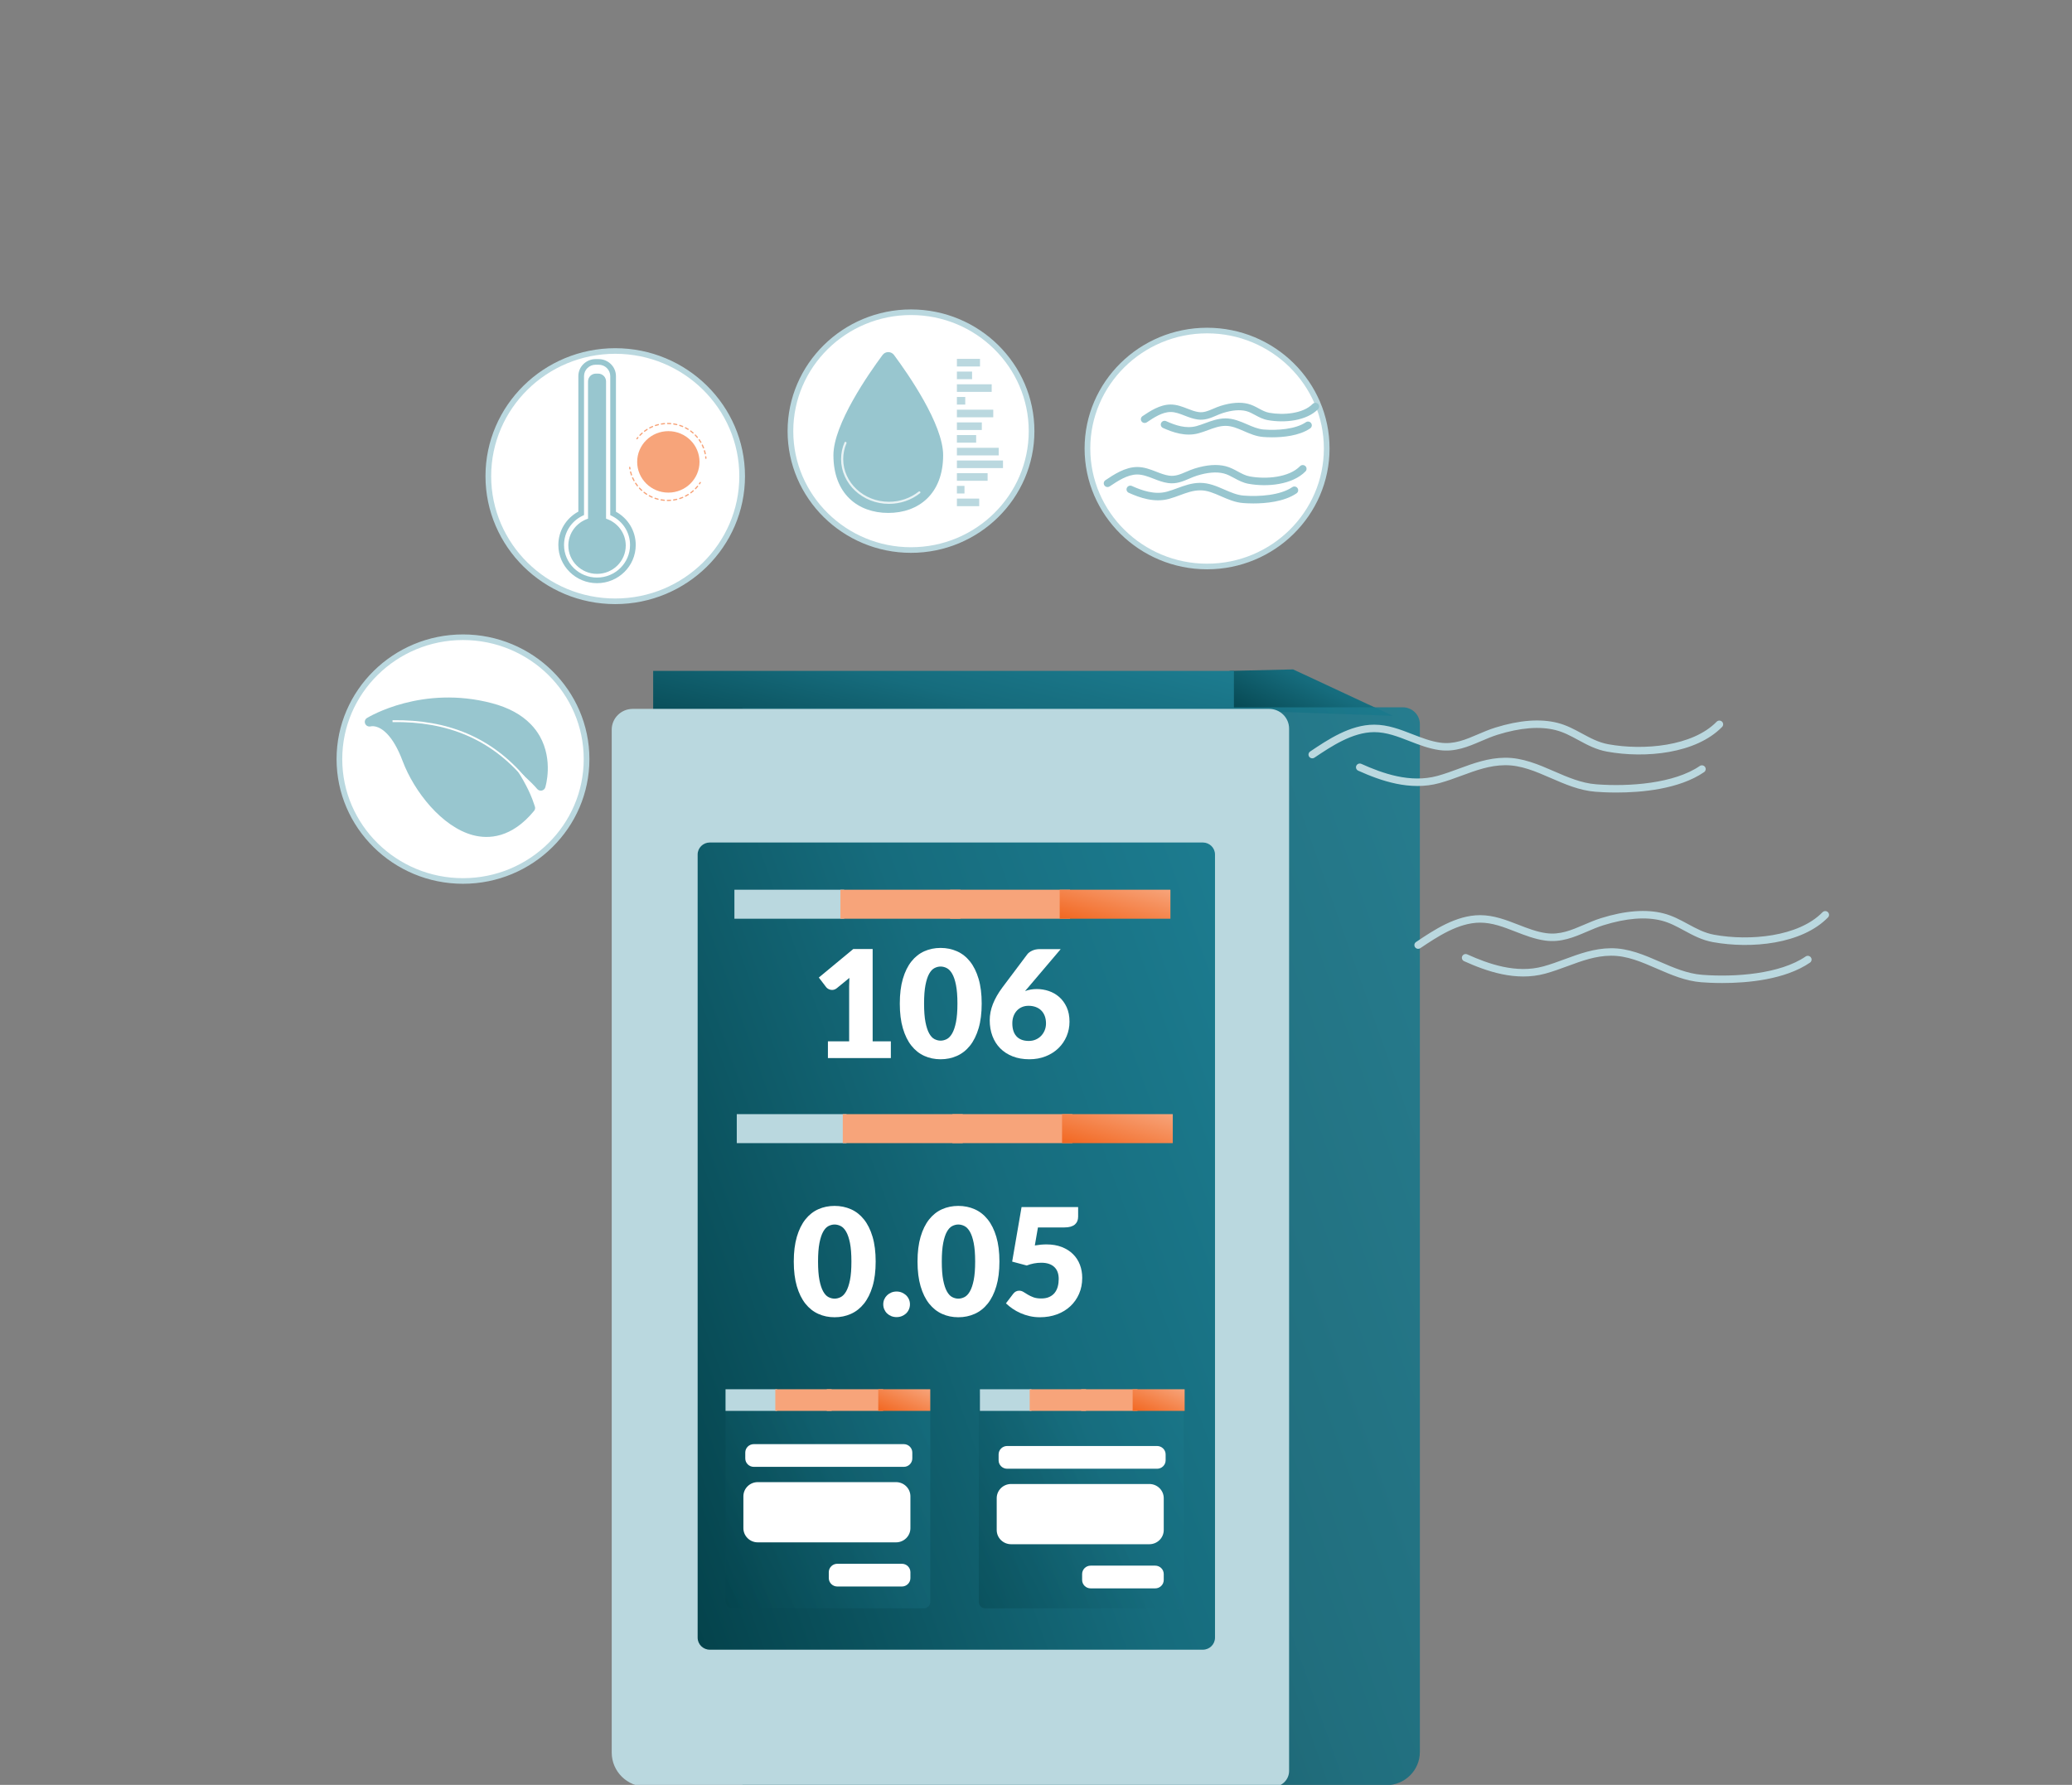 <svg width="195" height="168" viewBox="0 0 195 168" fill="none" xmlns="http://www.w3.org/2000/svg">
<rect x="0" y="0" width="195" height="168" fill="#808080" stroke="none"/>
<g clip-path="url(#clip0_2605_12590)">
<path d="M131.068 67.372L115.712 66.841V63.149L121.697 63.007L131.068 67.372Z" fill="url(#paint0_linear_2605_12590)"/>
<path d="M116.126 63.148H61.471V70.141H116.126V63.148Z" fill="url(#paint1_linear_2605_12590)"/>
<path opacity="0.9" d="M130.456 168.032H69.876V66.575H132.018C132.906 66.575 133.626 67.285 133.626 68.162V164.905C133.626 166.632 132.207 168.032 130.456 168.032Z" fill="url(#paint2_linear_2605_12590)"/>
<path d="M119.81 168.178H60.833C59.031 168.178 57.57 166.737 57.57 164.959V68.678C57.57 67.598 58.458 66.722 59.553 66.722H119.436C120.477 66.722 121.32 67.553 121.32 68.58V166.688C121.32 167.511 120.644 168.178 119.81 168.178Z" fill="#BAD8DF"/>
<path d="M113.201 155.277H66.803C66.17 155.277 65.657 154.771 65.657 154.148V80.429C65.657 79.805 66.17 79.3 66.803 79.3H113.201C113.833 79.3 114.346 79.805 114.346 80.429V154.148C114.346 154.771 113.833 155.277 113.201 155.277Z" fill="url(#paint3_linear_2605_12590)"/>
<path d="M79.665 104.868H69.339V107.597H79.665V104.868Z" fill="#BAD8DF"/>
<path d="M90.605 104.868H79.315V107.597H90.605V104.868Z" fill="#F7A47A"/>
<path d="M100.924 104.868H89.634V107.597H100.924V104.868Z" fill="#F7A47A"/>
<path d="M110.373 104.868H99.953V107.597H110.373V104.868Z" fill="url(#paint4_linear_2605_12590)"/>
<path d="M79.443 83.745H69.117V86.474H79.443V83.745Z" fill="#BAD8DF"/>
<path d="M90.383 83.745H79.093V86.474H90.383V83.745Z" fill="#F7A47A"/>
<path d="M100.702 83.745H89.412V86.474H100.702V83.745Z" fill="#F7A47A"/>
<path d="M110.151 83.745H99.731V86.474H110.151V83.745Z" fill="url(#paint5_linear_2605_12590)"/>
<path d="M77.917 98.014H79.915V92.84C79.915 92.587 79.922 92.322 79.937 92.045L78.759 93.009C78.683 93.07 78.607 93.114 78.531 93.139C78.455 93.165 78.381 93.178 78.309 93.178C78.186 93.178 78.075 93.151 77.978 93.097C77.88 93.043 77.808 92.986 77.76 92.925L77.061 92.01L80.3 89.328H82.127V98.014H83.84V99.59H77.917V98.014Z" fill="white"/>
<path d="M92.389 94.459C92.389 95.356 92.292 96.132 92.097 96.789C91.901 97.446 91.632 97.99 91.287 98.422C90.942 98.854 90.533 99.175 90.059 99.386C89.586 99.597 89.073 99.703 88.522 99.703C87.969 99.703 87.459 99.597 86.991 99.386C86.522 99.175 86.117 98.854 85.774 98.422C85.431 97.99 85.164 97.446 84.971 96.789C84.778 96.132 84.682 95.356 84.682 94.459C84.682 93.563 84.778 92.787 84.971 92.13C85.164 91.473 85.431 90.928 85.774 90.497C86.117 90.065 86.522 89.745 86.991 89.536C87.459 89.327 87.969 89.223 88.522 89.223C89.073 89.223 89.586 89.327 90.059 89.536C90.533 89.745 90.942 90.065 91.287 90.497C91.632 90.928 91.901 91.473 92.097 92.13C92.292 92.787 92.389 93.563 92.389 94.459ZM90.106 94.459C90.106 93.751 90.06 93.17 89.97 92.717C89.88 92.264 89.76 91.909 89.61 91.651C89.46 91.393 89.29 91.216 89.099 91.12C88.909 91.023 88.716 90.975 88.522 90.975C88.326 90.975 88.135 91.023 87.947 91.12C87.759 91.216 87.593 91.393 87.447 91.651C87.302 91.909 87.186 92.264 87.098 92.717C87.01 93.17 86.966 93.751 86.966 94.459C86.966 95.173 87.01 95.754 87.098 96.205C87.186 96.655 87.302 97.011 87.447 97.271C87.593 97.532 87.759 97.71 87.947 97.806C88.135 97.902 88.326 97.951 88.522 97.951C88.716 97.951 88.909 97.902 89.099 97.806C89.29 97.71 89.46 97.532 89.61 97.271C89.76 97.011 89.88 96.655 89.97 96.205C90.06 95.754 90.106 95.173 90.106 94.459Z" fill="white"/>
<path d="M97.584 93.094C97.96 93.094 98.331 93.154 98.698 93.276C99.064 93.399 99.392 93.586 99.683 93.84C99.972 94.093 100.207 94.413 100.385 94.8C100.564 95.188 100.653 95.644 100.653 96.169C100.653 96.648 100.562 97.102 100.382 97.531C100.201 97.961 99.945 98.336 99.615 98.657C99.284 98.979 98.886 99.234 98.419 99.421C97.953 99.609 97.437 99.703 96.871 99.703C96.29 99.703 95.769 99.612 95.308 99.432C94.846 99.251 94.455 98.999 94.134 98.675C93.813 98.351 93.568 97.964 93.399 97.514C93.23 97.063 93.145 96.568 93.145 96.029C93.145 95.517 93.246 95.008 93.445 94.501C93.645 93.995 93.94 93.478 94.33 92.953L96.671 89.835C96.775 89.694 96.933 89.576 97.142 89.479C97.351 89.383 97.589 89.335 97.856 89.335H99.825L96.742 92.967C96.695 93.019 96.648 93.071 96.603 93.125C96.558 93.179 96.514 93.232 96.471 93.284C96.637 93.223 96.812 93.176 96.996 93.143C97.179 93.11 97.375 93.094 97.584 93.094ZM95.272 96.324C95.272 96.578 95.303 96.805 95.365 97.007C95.427 97.209 95.522 97.382 95.65 97.528C95.779 97.673 95.94 97.785 96.136 97.862C96.331 97.94 96.561 97.978 96.828 97.978C97.056 97.978 97.269 97.936 97.467 97.852C97.664 97.767 97.834 97.651 97.977 97.503C98.12 97.355 98.233 97.182 98.316 96.982C98.399 96.783 98.441 96.566 98.441 96.331C98.441 96.069 98.401 95.834 98.323 95.627C98.244 95.421 98.134 95.247 97.991 95.107C97.848 94.966 97.676 94.858 97.474 94.783C97.272 94.708 97.047 94.67 96.799 94.67C96.576 94.67 96.371 94.709 96.186 94.786C96 94.864 95.84 94.975 95.704 95.121C95.568 95.266 95.462 95.44 95.386 95.641C95.31 95.843 95.272 96.071 95.272 96.324Z" fill="white"/>
<path d="M82.411 118.741C82.411 119.638 82.314 120.414 82.119 121.071C81.924 121.728 81.654 122.273 81.309 122.704C80.964 123.136 80.555 123.457 80.082 123.668C79.608 123.88 79.096 123.985 78.544 123.985C77.992 123.985 77.481 123.88 77.013 123.668C76.544 123.457 76.139 123.136 75.796 122.704C75.454 122.273 75.186 121.728 74.993 121.071C74.801 120.414 74.704 119.638 74.704 118.741C74.704 117.845 74.801 117.069 74.993 116.412C75.186 115.755 75.454 115.211 75.796 114.779C76.139 114.347 76.544 114.027 77.013 113.818C77.481 113.609 77.992 113.505 78.544 113.505C79.096 113.505 79.608 113.609 80.082 113.818C80.555 114.027 80.964 114.347 81.309 114.779C81.654 115.211 81.924 115.755 82.119 116.412C82.314 117.069 82.411 117.845 82.411 118.741ZM80.128 118.741C80.128 118.033 80.083 117.452 79.993 116.999C79.902 116.547 79.782 116.191 79.632 115.933C79.482 115.675 79.312 115.498 79.122 115.402C78.931 115.306 78.739 115.257 78.544 115.257C78.349 115.257 78.157 115.306 77.969 115.402C77.781 115.498 77.615 115.675 77.47 115.933C77.325 116.191 77.208 116.547 77.12 116.999C77.032 117.452 76.988 118.033 76.988 118.741C76.988 119.455 77.032 120.037 77.12 120.487C77.208 120.938 77.325 121.293 77.47 121.553C77.615 121.814 77.781 121.992 77.969 122.088C78.157 122.185 78.349 122.233 78.544 122.233C78.739 122.233 78.931 122.185 79.122 122.088C79.312 121.992 79.482 121.814 79.632 121.553C79.782 121.293 79.902 120.938 79.993 120.487C80.083 120.037 80.128 119.455 80.128 118.741Z" fill="white"/>
<path d="M83.125 122.768C83.125 122.599 83.157 122.442 83.221 122.297C83.285 122.151 83.374 122.024 83.485 121.916C83.597 121.809 83.729 121.723 83.882 121.659C84.034 121.596 84.2 121.564 84.381 121.564C84.557 121.564 84.721 121.596 84.873 121.659C85.025 121.723 85.159 121.809 85.273 121.916C85.387 122.024 85.476 122.151 85.54 122.297C85.605 122.442 85.637 122.599 85.637 122.768C85.637 122.937 85.605 123.095 85.54 123.243C85.476 123.391 85.387 123.519 85.273 123.627C85.159 123.735 85.025 123.819 84.873 123.88C84.721 123.941 84.557 123.972 84.381 123.972C84.2 123.972 84.034 123.941 83.882 123.88C83.729 123.819 83.597 123.735 83.485 123.627C83.373 123.519 83.285 123.391 83.221 123.243C83.157 123.095 83.125 122.937 83.125 122.768Z" fill="white"/>
<path d="M94.058 118.741C94.058 119.638 93.96 120.414 93.765 121.071C93.57 121.728 93.3 122.273 92.955 122.704C92.61 123.136 92.201 123.457 91.728 123.668C91.254 123.88 90.741 123.985 90.19 123.985C89.638 123.985 89.127 123.88 88.659 123.668C88.19 123.457 87.785 123.136 87.442 122.704C87.1 122.273 86.832 121.728 86.639 121.071C86.447 120.414 86.35 119.638 86.35 118.741C86.35 117.845 86.447 117.069 86.639 116.412C86.832 115.755 87.1 115.211 87.442 114.779C87.785 114.347 88.19 114.027 88.659 113.818C89.127 113.609 89.638 113.505 90.19 113.505C90.741 113.505 91.254 113.609 91.728 113.818C92.201 114.027 92.61 114.347 92.955 114.779C93.3 115.211 93.57 115.755 93.765 116.412C93.96 117.069 94.058 117.845 94.058 118.741ZM91.774 118.741C91.774 118.033 91.728 117.452 91.638 116.999C91.548 116.547 91.428 116.191 91.278 115.933C91.128 115.675 90.958 115.498 90.768 115.402C90.577 115.306 90.385 115.257 90.19 115.257C89.995 115.257 89.803 115.306 89.615 115.402C89.427 115.498 89.261 115.675 89.116 115.933C88.971 116.191 88.854 116.547 88.766 116.999C88.678 117.452 88.634 118.033 88.634 118.741C88.634 119.455 88.678 120.037 88.766 120.487C88.854 120.938 88.971 121.293 89.116 121.553C89.261 121.814 89.427 121.992 89.615 122.088C89.803 122.185 89.995 122.233 90.19 122.233C90.385 122.233 90.577 122.185 90.768 122.088C90.958 121.992 91.128 121.814 91.278 121.553C91.428 121.293 91.548 120.938 91.638 120.487C91.728 120.037 91.774 119.455 91.774 118.741Z" fill="white"/>
<path d="M101.465 114.518C101.465 114.668 101.441 114.804 101.394 114.926C101.346 115.048 101.271 115.155 101.169 115.246C101.067 115.338 100.932 115.408 100.766 115.458C100.599 115.507 100.399 115.532 100.166 115.532H97.683L97.39 117.228C97.585 117.195 97.773 117.17 97.954 117.154C98.135 117.138 98.311 117.129 98.482 117.129C99.029 117.129 99.512 117.212 99.931 117.376C100.349 117.54 100.701 117.764 100.987 118.048C101.272 118.332 101.488 118.665 101.633 119.047C101.778 119.43 101.85 119.839 101.85 120.276C101.85 120.825 101.752 121.326 101.554 121.778C101.357 122.231 101.082 122.622 100.73 122.95C100.378 123.279 99.958 123.533 99.471 123.714C98.983 123.894 98.449 123.985 97.868 123.985C97.531 123.985 97.208 123.95 96.901 123.879C96.595 123.809 96.307 123.714 96.038 123.594C95.769 123.475 95.521 123.336 95.292 123.179C95.064 123.022 94.857 122.854 94.671 122.676L95.357 121.775C95.428 121.681 95.511 121.609 95.606 121.56C95.701 121.511 95.804 121.486 95.913 121.486C96.056 121.486 96.19 121.525 96.316 121.602C96.442 121.68 96.58 121.764 96.73 121.856C96.88 121.947 97.055 122.031 97.255 122.106C97.455 122.181 97.702 122.218 97.997 122.218C98.292 122.218 98.544 122.17 98.753 122.074C98.963 121.978 99.133 121.846 99.263 121.68C99.394 121.513 99.49 121.318 99.549 121.096C99.608 120.873 99.638 120.635 99.638 120.381C99.638 119.884 99.495 119.505 99.21 119.244C98.925 118.984 98.52 118.854 97.997 118.854C97.531 118.854 97.074 118.941 96.627 119.114L95.257 118.748L96.141 113.617H101.465V114.518H101.465Z" fill="white"/>
<path opacity="0.42" d="M86.941 151.383H68.889C68.554 151.383 68.282 151.115 68.282 150.784V131.362C68.282 131.031 68.553 130.763 68.889 130.763H86.941C87.277 130.763 87.549 131.031 87.549 131.362V150.784C87.549 151.115 87.277 151.383 86.941 151.383Z" fill="url(#paint6_linear_2605_12590)"/>
<path d="M73.13 130.763H68.282V132.799H73.13V130.763Z" fill="#BAD8DF"/>
<path d="M78.267 130.763H72.966V132.799H78.267V130.763Z" fill="#F7A47A"/>
<path d="M83.112 130.763H77.811V132.799H83.112V130.763Z" fill="#F7A47A"/>
<path d="M87.549 130.763H82.656V132.799H87.549V130.763Z" fill="url(#paint7_linear_2605_12590)"/>
<path d="M84.325 145.173H71.317C70.568 145.173 69.961 144.574 69.961 143.836V140.841C69.961 140.102 70.568 139.504 71.317 139.504H84.325C85.074 139.504 85.681 140.102 85.681 140.841V143.836C85.681 144.574 85.074 145.173 84.325 145.173Z" fill="white"/>
<path d="M85.055 138.067H70.944C70.499 138.067 70.139 137.712 70.139 137.274V136.721C70.139 136.283 70.499 135.928 70.944 135.928H85.055C85.499 135.928 85.859 136.283 85.859 136.721V137.274C85.859 137.712 85.499 138.067 85.055 138.067Z" fill="white"/>
<path d="M84.877 149.329H78.803C78.359 149.329 77.999 148.974 77.999 148.536V147.982C77.999 147.544 78.359 147.189 78.803 147.189H84.877C85.321 147.189 85.681 147.544 85.681 147.982V148.536C85.681 148.974 85.321 149.329 84.877 149.329Z" fill="white"/>
<path opacity="0.42" d="M110.777 151.383H92.725C92.39 151.383 92.118 151.115 92.118 150.784V131.362C92.118 131.031 92.39 130.763 92.725 130.763H110.777C111.113 130.763 111.385 131.031 111.385 131.362V150.784C111.385 151.115 111.113 151.383 110.777 151.383Z" fill="url(#paint8_linear_2605_12590)"/>
<path d="M108.166 145.349H95.158C94.409 145.349 93.802 144.75 93.802 144.012V141.016C93.802 140.278 94.409 139.68 95.158 139.68H108.166C108.915 139.68 109.522 140.278 109.522 141.016V144.012C109.522 144.75 108.915 145.349 108.166 145.349Z" fill="white"/>
<path d="M108.896 138.244H94.785C94.341 138.244 93.981 137.889 93.981 137.451V136.898C93.981 136.46 94.341 136.104 94.785 136.104H108.896C109.34 136.104 109.7 136.46 109.7 136.898V137.451C109.7 137.889 109.34 138.244 108.896 138.244Z" fill="white"/>
<path d="M108.718 149.505H102.645C102.201 149.505 101.841 149.15 101.841 148.712V148.158C101.841 147.72 102.201 147.365 102.645 147.365H108.718C109.162 147.365 109.522 147.72 109.522 148.158V148.712C109.522 149.15 109.162 149.505 108.718 149.505Z" fill="white"/>
<path d="M97.07 130.763H92.222V132.799H97.07V130.763Z" fill="#BAD8DF"/>
<path d="M102.207 130.763H96.906V132.799H102.207V130.763Z" fill="#F7A47A"/>
<path d="M107.052 130.763H101.751V132.799H107.052V130.763Z" fill="#F7A47A"/>
<path d="M111.489 130.763H106.596V132.799H111.489V130.763Z" fill="url(#paint9_linear_2605_12590)"/>
<path d="M123.503 71.377C123.389 71.377 123.276 71.323 123.207 71.223C123.096 71.062 123.139 70.843 123.302 70.734C124.975 69.611 127.058 68.214 129.318 68.209C129.323 68.209 129.328 68.209 129.333 68.209C130.619 68.209 131.787 68.663 132.917 69.103C133.81 69.45 134.653 69.778 135.552 69.903C136.844 70.082 137.937 69.613 139.093 69.117C139.613 68.894 140.151 68.664 140.722 68.486C142.992 67.778 144.965 67.628 146.585 68.04C147.436 68.256 148.168 68.653 148.875 69.036C149.682 69.473 150.443 69.886 151.369 70.053C154.694 70.654 159.299 70.247 161.555 67.933C161.692 67.793 161.918 67.789 162.06 67.923C162.202 68.058 162.206 68.281 162.07 68.421C159.618 70.936 154.864 71.401 151.241 70.746C150.201 70.558 149.352 70.098 148.532 69.653C147.832 69.274 147.171 68.916 146.407 68.722C144.918 68.343 143.078 68.49 140.937 69.157C140.401 69.324 139.881 69.547 139.378 69.763C138.182 70.276 136.944 70.807 135.452 70.6C134.469 70.463 133.547 70.105 132.655 69.758C131.538 69.323 130.483 68.912 129.333 68.912C129.329 68.912 129.324 68.912 129.32 68.912C127.278 68.918 125.296 70.248 123.703 71.316C123.642 71.357 123.572 71.377 123.503 71.377Z" fill="#BAD8DF"/>
<path d="M152.126 74.596C151.272 74.596 150.577 74.556 150.155 74.523C148.648 74.406 147.283 73.812 145.962 73.238C144.515 72.609 143.145 72.012 141.643 72.025C140.196 72.035 138.912 72.509 137.552 73.01C136.88 73.258 136.185 73.514 135.466 73.71C132.686 74.471 129.922 73.484 127.824 72.539C127.645 72.459 127.566 72.25 127.647 72.073C127.729 71.896 127.941 71.818 128.12 71.899C130.108 72.794 132.717 73.731 135.275 73.032C135.964 72.844 136.644 72.593 137.302 72.35C138.66 71.85 140.064 71.332 141.639 71.322C143.295 71.308 144.798 71.963 146.25 72.594C147.516 73.145 148.825 73.714 150.211 73.821C153.354 74.065 157.569 73.741 159.967 72.099C160.129 71.988 160.351 72.028 160.464 72.187C160.576 72.347 160.536 72.566 160.374 72.677C158.018 74.29 154.473 74.596 152.126 74.596Z" fill="#BAD8DF"/>
<path d="M133.468 89.308C133.354 89.308 133.241 89.254 133.172 89.153C133.061 88.993 133.104 88.774 133.267 88.665C134.94 87.542 137.023 86.145 139.283 86.139C139.288 86.139 139.293 86.139 139.297 86.139C140.583 86.139 141.752 86.594 142.882 87.033C143.774 87.38 144.617 87.708 145.517 87.833C146.811 88.012 147.902 87.544 149.058 87.048C149.578 86.825 150.115 86.594 150.687 86.416C152.957 85.709 154.93 85.559 156.55 85.971C157.401 86.187 158.133 86.584 158.84 86.967C159.647 87.404 160.408 87.817 161.334 87.984C164.659 88.585 169.264 88.178 171.52 85.864C171.657 85.724 171.883 85.719 172.025 85.854C172.167 85.989 172.171 86.212 172.035 86.352C169.583 88.866 164.829 89.331 161.206 88.677C160.166 88.489 159.317 88.029 158.497 87.584C157.797 87.205 157.136 86.846 156.372 86.652C154.884 86.274 153.043 86.42 150.902 87.088C150.366 87.254 149.846 87.478 149.343 87.694C148.147 88.207 146.909 88.737 145.418 88.53C144.434 88.394 143.512 88.035 142.62 87.688C141.503 87.254 140.448 86.843 139.298 86.843C139.294 86.843 139.289 86.843 139.285 86.843C137.244 86.849 135.261 88.178 133.668 89.247C133.606 89.288 133.537 89.308 133.468 89.308Z" fill="#BAD8DF"/>
<path d="M162.091 92.527C161.237 92.527 160.542 92.487 160.119 92.454C158.613 92.337 157.247 91.743 155.927 91.169C154.48 90.54 153.117 89.945 151.608 89.956C150.161 89.966 148.876 90.439 147.517 90.941C146.845 91.188 146.149 91.445 145.431 91.641C142.652 92.401 139.886 91.415 137.789 90.47C137.609 90.389 137.53 90.18 137.612 90.004C137.694 89.827 137.906 89.749 138.085 89.83C140.073 90.725 142.682 91.662 145.24 90.963C145.929 90.775 146.609 90.524 147.267 90.281C148.625 89.781 150.029 89.263 151.603 89.252C153.262 89.238 154.762 89.894 156.215 90.525C157.481 91.075 158.79 91.644 160.176 91.752C163.319 91.996 167.533 91.672 169.932 90.029C170.094 89.918 170.316 89.958 170.428 90.118C170.541 90.278 170.501 90.497 170.339 90.608C167.983 92.221 164.438 92.527 162.091 92.527Z" fill="#BAD8DF"/>
<path d="M85.737 51.771C92.003 51.771 97.084 46.761 97.084 40.58C97.084 34.399 92.003 29.389 85.737 29.389C79.47 29.389 74.39 34.399 74.39 40.58C74.39 46.761 79.47 51.771 85.737 51.771Z" fill="white"/>
<path d="M85.737 52.036C79.332 52.036 74.122 46.897 74.122 40.58C74.122 34.264 79.332 29.125 85.737 29.125C92.141 29.125 97.351 34.264 97.351 40.58C97.351 46.897 92.141 52.036 85.737 52.036ZM85.737 29.653C79.627 29.653 74.657 34.555 74.657 40.58C74.657 46.606 79.627 51.508 85.737 51.508C91.846 51.508 96.816 46.606 96.816 40.58C96.816 34.555 91.846 29.653 85.737 29.653Z" fill="#BAD8DF"/>
<path d="M88.761 42.846C88.761 46.487 86.45 48.279 83.598 48.279C80.746 48.279 78.435 46.487 78.435 42.846C78.435 39.934 81.739 35.191 83.061 33.41C83.327 33.052 83.869 33.052 84.135 33.41C85.457 35.191 88.761 39.934 88.761 42.846Z" fill="#98C6CF"/>
<path d="M83.664 47.426C81.178 47.426 79.156 45.536 79.156 43.213C79.156 42.672 79.264 42.145 79.478 41.647C79.499 41.597 79.558 41.573 79.609 41.595C79.659 41.616 79.683 41.674 79.662 41.724C79.459 42.198 79.356 42.699 79.356 43.213C79.356 45.428 81.288 47.229 83.664 47.229C84.689 47.229 85.682 46.888 86.46 46.269C86.503 46.235 86.566 46.241 86.6 46.284C86.635 46.326 86.628 46.388 86.585 46.422C85.772 47.07 84.734 47.426 83.664 47.426Z" fill="#E9F3F5"/>
<path d="M92.23 34.495V33.779H90.056V34.495H92.23Z" fill="#BAD8DF"/>
<path d="M91.483 35.69V34.975H90.056V35.69H91.483Z" fill="#BAD8DF"/>
<path d="M93.329 36.885V36.17H90.056V36.885H93.329Z" fill="#BAD8DF"/>
<path d="M90.842 38.081V37.365H90.055V38.081H90.842Z" fill="#BAD8DF"/>
<path d="M93.477 39.277V38.562H90.056V39.277H93.477Z" fill="#BAD8DF"/>
<path d="M92.401 40.472V39.757H90.056V40.472H92.401Z" fill="#BAD8DF"/>
<path d="M91.867 41.667V40.951H90.056V41.667H91.867Z" fill="#BAD8DF"/>
<path d="M93.991 42.863V42.148H90.056V42.863H93.991Z" fill="#BAD8DF"/>
<path d="M94.394 44.058V43.343H90.056V44.058H94.394Z" fill="#BAD8DF"/>
<path d="M92.945 45.254V44.538H90.056V45.254H92.945Z" fill="#BAD8DF"/>
<path d="M90.769 46.449V45.733H90.056V46.449H90.769Z" fill="#BAD8DF"/>
<path d="M92.155 47.644V46.929H90.056V47.644H92.155Z" fill="#BAD8DF"/>
<path d="M57.902 56.597C64.498 56.597 69.846 51.322 69.846 44.816C69.846 38.31 64.498 33.036 57.902 33.036C51.305 33.036 45.958 38.31 45.958 44.816C45.958 51.322 51.305 56.597 57.902 56.597Z" fill="white"/>
<path d="M57.902 56.861C51.168 56.861 45.69 51.458 45.69 44.817C45.69 38.175 51.168 32.773 57.902 32.773C64.635 32.773 70.113 38.175 70.113 44.817C70.113 51.458 64.635 56.861 57.902 56.861ZM57.902 33.3C51.463 33.3 46.225 38.467 46.225 44.817C46.225 51.167 51.463 56.333 57.902 56.333C64.34 56.333 69.578 51.167 69.578 44.817C69.578 38.467 64.34 33.3 57.902 33.3Z" fill="#BAD8DF"/>
<path d="M57.7 48.323V35.403C57.7 34.667 57.09 34.065 56.343 34.065H56.054C55.307 34.065 54.696 34.667 54.696 35.403V48.313C53.581 48.857 52.814 49.989 52.814 51.299C52.814 53.137 54.325 54.627 56.189 54.627C58.052 54.627 59.563 53.137 59.563 51.299C59.563 49.997 58.805 48.87 57.7 48.323Z" fill="white"/>
<path d="M56.188 54.891C54.18 54.891 52.547 53.28 52.547 51.299C52.547 49.978 53.263 48.787 54.429 48.154V35.403C54.429 34.52 55.158 33.801 56.054 33.801H56.343C57.239 33.801 57.968 34.52 57.968 35.403V48.165C59.121 48.801 59.83 49.987 59.83 51.299C59.831 53.28 58.197 54.891 56.188 54.891ZM56.054 34.329C55.453 34.329 54.964 34.811 54.964 35.403V48.478L54.815 48.55C53.746 49.071 53.082 50.124 53.082 51.299C53.082 52.989 54.475 54.363 56.188 54.363C57.902 54.363 59.295 52.989 59.295 51.299C59.295 50.133 58.638 49.084 57.58 48.559L57.433 48.486V35.403C57.433 34.811 56.944 34.329 56.343 34.329H56.054Z" fill="#98C6CF"/>
<path d="M57.037 48.82V35.897C57.037 35.495 56.704 35.167 56.297 35.167H56.08C55.673 35.167 55.341 35.495 55.341 35.897V48.82C54.264 49.171 53.487 50.171 53.487 51.35C53.487 52.822 54.697 54.015 56.189 54.015C57.681 54.015 58.891 52.822 58.891 51.35C58.891 50.171 58.113 49.171 57.037 48.82Z" fill="#98C6CF"/>
<path d="M62.9 46.367C64.519 46.367 65.833 45.072 65.833 43.474C65.833 41.876 64.519 40.581 62.9 40.581C61.28 40.581 59.966 41.876 59.966 43.474C59.966 45.072 61.28 46.367 62.9 46.367Z" fill="#F7A47A"/>
<path d="M65.826 45.596C65.814 45.596 65.803 45.593 65.793 45.586C65.766 45.568 65.759 45.532 65.777 45.505C65.804 45.465 65.831 45.425 65.856 45.385C65.873 45.358 65.909 45.349 65.937 45.366C65.965 45.383 65.973 45.419 65.956 45.446C65.93 45.488 65.903 45.529 65.875 45.57C65.863 45.587 65.845 45.596 65.826 45.596Z" fill="#F7A47A"/>
<path d="M62.842 47.16L62.807 47.16C62.775 47.159 62.748 47.133 62.749 47.101C62.749 47.069 62.774 47.043 62.808 47.043L62.842 47.044C62.927 47.044 63.014 47.04 63.099 47.034C63.132 47.033 63.16 47.056 63.162 47.088C63.165 47.12 63.14 47.148 63.108 47.15C63.02 47.157 62.93 47.16 62.842 47.16ZM62.512 47.145C62.511 47.145 62.509 47.145 62.507 47.145C62.407 47.136 62.307 47.123 62.209 47.106C62.177 47.1 62.155 47.07 62.161 47.038C62.166 47.007 62.197 46.986 62.229 46.991C62.324 47.008 62.422 47.02 62.517 47.029C62.55 47.032 62.574 47.06 62.571 47.092C62.568 47.122 62.542 47.145 62.512 47.145ZM63.397 47.117C63.369 47.117 63.343 47.097 63.339 47.068C63.334 47.036 63.356 47.007 63.388 47.002C63.483 46.987 63.58 46.968 63.674 46.946C63.705 46.938 63.737 46.958 63.745 46.989C63.752 47.02 63.733 47.052 63.701 47.059C63.604 47.082 63.505 47.102 63.406 47.117C63.403 47.117 63.4 47.117 63.397 47.117ZM61.93 47.045C61.925 47.045 61.92 47.044 61.915 47.043C61.818 47.018 61.722 46.989 61.627 46.957C61.597 46.946 61.581 46.913 61.591 46.883C61.602 46.852 61.636 46.836 61.666 46.847C61.758 46.878 61.851 46.906 61.945 46.93C61.976 46.938 61.995 46.97 61.987 47.001C61.98 47.027 61.956 47.045 61.93 47.045ZM63.972 46.981C63.947 46.981 63.924 46.965 63.916 46.941C63.906 46.91 63.922 46.877 63.953 46.867C64.045 46.837 64.137 46.803 64.225 46.766C64.256 46.753 64.29 46.767 64.303 46.797C64.316 46.826 64.302 46.86 64.272 46.873C64.18 46.911 64.085 46.947 63.99 46.978C63.984 46.98 63.978 46.981 63.972 46.981ZM61.372 46.852C61.364 46.852 61.356 46.851 61.348 46.847C61.257 46.807 61.166 46.763 61.079 46.716C61.05 46.701 61.04 46.665 61.055 46.637C61.071 46.609 61.107 46.599 61.135 46.614C61.22 46.66 61.307 46.703 61.396 46.741C61.426 46.754 61.439 46.789 61.426 46.818C61.416 46.84 61.395 46.852 61.372 46.852ZM64.516 46.752C64.495 46.752 64.474 46.741 64.464 46.721C64.448 46.693 64.46 46.658 64.488 46.643C64.574 46.598 64.658 46.55 64.74 46.499C64.767 46.481 64.804 46.489 64.821 46.517C64.839 46.544 64.831 46.58 64.803 46.597C64.719 46.65 64.631 46.7 64.543 46.746C64.534 46.75 64.525 46.752 64.516 46.752ZM60.854 46.573C60.843 46.573 60.831 46.57 60.821 46.563C60.738 46.509 60.656 46.45 60.578 46.39C60.552 46.37 60.547 46.333 60.568 46.308C60.588 46.283 60.625 46.279 60.65 46.298C60.726 46.357 60.806 46.414 60.886 46.466C60.913 46.484 60.921 46.52 60.903 46.547C60.892 46.563 60.873 46.573 60.854 46.573ZM65.015 46.439C64.997 46.439 64.979 46.431 64.968 46.416C64.948 46.391 64.953 46.354 64.979 46.335C64.993 46.324 65.007 46.314 65.02 46.303C65.083 46.255 65.145 46.204 65.204 46.152C65.228 46.131 65.265 46.133 65.287 46.157C65.309 46.181 65.307 46.218 65.282 46.239C65.221 46.293 65.158 46.345 65.093 46.395C65.079 46.406 65.064 46.417 65.05 46.428C65.039 46.435 65.027 46.439 65.015 46.439ZM60.389 46.213C60.375 46.213 60.361 46.208 60.349 46.197C60.276 46.13 60.205 46.06 60.138 45.987C60.115 45.963 60.117 45.926 60.141 45.905C60.165 45.883 60.203 45.885 60.224 45.908C60.29 45.979 60.359 46.047 60.429 46.112C60.453 46.134 60.455 46.171 60.432 46.194C60.421 46.206 60.405 46.213 60.389 46.213ZM65.456 46.051C65.441 46.051 65.426 46.045 65.415 46.035C65.391 46.013 65.39 45.976 65.413 45.953C65.479 45.883 65.544 45.811 65.604 45.736C65.625 45.712 65.662 45.708 65.687 45.728C65.713 45.748 65.717 45.784 65.696 45.809C65.634 45.886 65.567 45.961 65.498 46.033C65.487 46.045 65.471 46.051 65.456 46.051ZM59.99 45.782C59.973 45.782 59.956 45.775 59.944 45.76C59.883 45.682 59.824 45.601 59.77 45.518C59.752 45.491 59.759 45.455 59.787 45.438C59.814 45.42 59.85 45.428 59.868 45.455C59.921 45.534 59.978 45.613 60.037 45.689C60.057 45.714 60.052 45.751 60.027 45.77C60.016 45.778 60.003 45.782 59.99 45.782ZM59.667 45.294C59.647 45.294 59.626 45.283 59.616 45.264C59.568 45.177 59.523 45.087 59.483 44.997C59.47 44.968 59.484 44.934 59.514 44.921C59.544 44.908 59.578 44.921 59.591 44.95C59.63 45.038 59.673 45.124 59.719 45.208C59.735 45.236 59.724 45.272 59.696 45.287C59.687 45.292 59.677 45.294 59.667 45.294ZM59.43 44.76C59.405 44.76 59.382 44.745 59.374 44.721C59.342 44.628 59.313 44.532 59.288 44.437C59.28 44.406 59.299 44.374 59.331 44.366C59.362 44.358 59.394 44.377 59.402 44.408C59.426 44.501 59.454 44.593 59.485 44.683C59.496 44.714 59.48 44.747 59.449 44.757C59.443 44.759 59.436 44.76 59.43 44.76Z" fill="#F7A47A"/>
<path d="M59.284 44.193C59.255 44.193 59.23 44.172 59.226 44.144C59.218 44.096 59.21 44.047 59.204 43.998C59.2 43.966 59.223 43.937 59.255 43.933C59.287 43.929 59.317 43.952 59.321 43.984C59.327 44.031 59.334 44.078 59.342 44.125C59.347 44.157 59.326 44.187 59.294 44.192C59.29 44.192 59.287 44.193 59.284 44.193Z" fill="#F7A47A"/>
<path d="M59.944 41.355C59.931 41.355 59.919 41.351 59.909 41.344C59.883 41.325 59.877 41.288 59.896 41.262C59.926 41.223 59.957 41.184 59.988 41.146C60.009 41.121 60.046 41.117 60.071 41.137C60.096 41.157 60.1 41.194 60.08 41.219C60.049 41.256 60.02 41.293 59.991 41.332C59.98 41.347 59.962 41.355 59.944 41.355Z" fill="#F7A47A"/>
<path d="M66.371 42.764C66.344 42.764 66.319 42.745 66.314 42.717C66.295 42.625 66.272 42.533 66.245 42.443C66.236 42.412 66.254 42.38 66.286 42.371C66.317 42.362 66.35 42.38 66.359 42.411C66.386 42.504 66.41 42.599 66.429 42.694C66.436 42.725 66.415 42.756 66.383 42.763C66.379 42.763 66.375 42.764 66.371 42.764ZM66.21 42.212C66.186 42.212 66.163 42.198 66.155 42.175C66.121 42.087 66.083 42 66.042 41.915C66.028 41.886 66.041 41.852 66.07 41.838C66.099 41.824 66.135 41.836 66.148 41.865C66.191 41.953 66.23 42.043 66.265 42.134C66.276 42.164 66.261 42.197 66.231 42.209C66.224 42.211 66.217 42.212 66.21 42.212ZM65.96 41.694C65.939 41.694 65.92 41.684 65.909 41.666C65.861 41.584 65.809 41.504 65.755 41.427C65.737 41.401 65.743 41.364 65.77 41.346C65.797 41.328 65.833 41.334 65.852 41.361C65.908 41.441 65.961 41.523 66.01 41.607C66.027 41.635 66.017 41.67 65.989 41.687C65.98 41.692 65.97 41.694 65.96 41.694ZM65.628 41.223C65.611 41.223 65.594 41.215 65.583 41.201C65.522 41.129 65.459 41.058 65.393 40.99C65.37 40.967 65.371 40.93 65.395 40.908C65.418 40.886 65.455 40.886 65.478 40.91C65.546 40.979 65.612 41.053 65.674 41.128C65.695 41.153 65.691 41.189 65.666 41.209C65.655 41.218 65.641 41.223 65.628 41.223ZM60.226 41.025C60.211 41.025 60.197 41.02 60.185 41.009C60.162 40.987 60.161 40.95 60.183 40.927C60.251 40.857 60.322 40.788 60.396 40.724C60.42 40.702 60.457 40.704 60.479 40.728C60.501 40.752 60.498 40.789 60.474 40.81C60.403 40.873 60.334 40.939 60.269 41.007C60.257 41.019 60.241 41.025 60.226 41.025ZM65.225 40.809C65.212 40.809 65.198 40.804 65.186 40.795C65.115 40.732 65.041 40.672 64.965 40.616C64.939 40.597 64.933 40.56 64.953 40.535C64.972 40.509 65.009 40.504 65.035 40.523C65.114 40.581 65.191 40.643 65.265 40.708C65.289 40.729 65.291 40.766 65.27 40.79C65.258 40.803 65.242 40.809 65.225 40.809ZM60.66 40.642C60.642 40.642 60.624 40.635 60.613 40.62C60.593 40.594 60.598 40.557 60.624 40.538C60.702 40.479 60.784 40.423 60.867 40.371C60.894 40.354 60.93 40.361 60.948 40.389C60.965 40.416 60.958 40.452 60.93 40.469C60.85 40.519 60.771 40.574 60.695 40.631C60.685 40.639 60.672 40.642 60.66 40.642ZM64.76 40.465C64.75 40.465 64.739 40.462 64.729 40.456C64.648 40.406 64.565 40.359 64.481 40.316C64.452 40.301 64.441 40.266 64.456 40.237C64.471 40.209 64.507 40.198 64.535 40.213C64.622 40.257 64.709 40.306 64.792 40.358C64.819 40.375 64.828 40.411 64.81 40.438C64.799 40.456 64.78 40.465 64.76 40.465ZM61.15 40.333C61.129 40.333 61.108 40.322 61.097 40.302C61.082 40.274 61.093 40.239 61.122 40.224C61.209 40.178 61.298 40.136 61.389 40.097C61.419 40.084 61.453 40.098 61.466 40.127C61.479 40.157 61.465 40.191 61.435 40.204C61.348 40.241 61.261 40.282 61.177 40.326C61.169 40.331 61.159 40.333 61.15 40.333ZM64.245 40.2C64.237 40.2 64.23 40.199 64.222 40.195C64.135 40.159 64.044 40.126 63.954 40.096C63.923 40.086 63.907 40.053 63.917 40.023C63.927 39.992 63.96 39.976 63.991 39.986C64.084 40.016 64.177 40.051 64.268 40.088C64.298 40.101 64.312 40.135 64.299 40.165C64.29 40.187 64.268 40.2 64.245 40.2ZM61.684 40.106C61.659 40.106 61.636 40.09 61.628 40.066C61.617 40.036 61.634 40.003 61.665 39.992C61.758 39.962 61.853 39.934 61.949 39.91C61.98 39.903 62.012 39.921 62.02 39.953C62.028 39.984 62.009 40.015 61.977 40.023C61.885 40.046 61.792 40.073 61.703 40.103C61.696 40.105 61.69 40.106 61.684 40.106ZM63.693 40.02C63.688 40.02 63.684 40.02 63.679 40.019C63.587 39.996 63.492 39.978 63.398 39.963C63.366 39.958 63.344 39.928 63.349 39.896C63.355 39.864 63.385 39.843 63.417 39.848C63.514 39.863 63.611 39.883 63.707 39.906C63.739 39.913 63.758 39.944 63.75 39.976C63.744 40.002 63.719 40.02 63.693 40.02ZM62.248 39.967C62.219 39.967 62.195 39.946 62.19 39.918C62.184 39.886 62.206 39.856 62.238 39.851C62.335 39.835 62.434 39.823 62.532 39.815C62.565 39.812 62.593 39.836 62.596 39.868C62.598 39.9 62.574 39.928 62.542 39.931C62.447 39.939 62.352 39.95 62.258 39.966C62.254 39.966 62.251 39.967 62.248 39.967ZM63.118 39.93C63.117 39.93 63.115 39.93 63.114 39.93C63.022 39.922 62.928 39.919 62.837 39.919H62.828C62.795 39.919 62.769 39.893 62.769 39.861C62.769 39.829 62.795 39.803 62.828 39.803H62.837C62.931 39.803 63.028 39.806 63.123 39.814C63.156 39.816 63.18 39.844 63.177 39.876C63.175 39.907 63.149 39.93 63.118 39.93Z" fill="#F7A47A"/>
<path d="M66.433 43.194C66.402 43.194 66.376 43.171 66.374 43.141C66.37 43.093 66.365 43.046 66.36 42.998C66.356 42.967 66.379 42.938 66.411 42.934C66.444 42.93 66.473 42.953 66.477 42.985C66.483 43.034 66.487 43.083 66.491 43.132C66.494 43.164 66.47 43.192 66.437 43.194C66.436 43.194 66.434 43.194 66.433 43.194Z" fill="#F7A47A"/>
<path d="M113.6 53.322C119.819 53.322 124.859 48.35 124.859 42.217C124.859 36.084 119.819 31.112 113.6 31.112C107.382 31.112 102.341 36.084 102.341 42.217C102.341 48.35 107.382 53.322 113.6 53.322Z" fill="white"/>
<path d="M113.6 53.585C107.244 53.585 102.073 48.485 102.073 42.216C102.073 35.948 107.244 30.848 113.6 30.848C119.956 30.848 125.127 35.948 125.127 42.216C125.127 48.485 119.956 53.585 113.6 53.585ZM113.6 31.376C107.539 31.376 102.609 36.239 102.609 42.216C102.609 48.194 107.539 53.057 113.6 53.057C119.661 53.057 124.592 48.194 124.592 42.216C124.592 36.239 119.661 31.376 113.6 31.376Z" fill="#BAD8DF"/>
<path d="M104.233 45.843C104.119 45.843 104.007 45.789 103.938 45.689C103.827 45.528 103.87 45.309 104.032 45.2C104.813 44.676 105.881 43.96 107.022 43.957C107.024 43.957 107.027 43.957 107.029 43.957C107.681 43.957 108.258 44.181 108.816 44.398C109.234 44.561 109.628 44.714 110.038 44.771C110.607 44.85 111.083 44.645 111.636 44.408C111.89 44.299 112.152 44.187 112.435 44.098C113.558 43.749 114.538 43.676 115.349 43.882C115.78 43.991 116.141 44.187 116.491 44.377C116.864 44.579 117.216 44.77 117.631 44.845C119.178 45.124 121.314 44.942 122.348 43.881C122.485 43.741 122.711 43.737 122.853 43.871C122.995 44.006 122.999 44.229 122.863 44.369C121.639 45.624 119.288 45.86 117.502 45.537C116.974 45.441 116.554 45.214 116.147 44.993C115.822 44.817 115.515 44.651 115.171 44.563C114.492 44.391 113.644 44.46 112.65 44.77C112.403 44.847 112.158 44.952 111.921 45.053C111.324 45.31 110.704 45.575 109.938 45.468C109.445 45.4 108.992 45.224 108.555 45.053C108.034 44.851 107.534 44.662 107.024 44.661C106.102 44.663 105.177 45.283 104.434 45.782C104.372 45.823 104.302 45.843 104.233 45.843Z" fill="#98C6CF"/>
<path d="M117.954 47.386C117.541 47.386 117.206 47.366 117 47.35C116.246 47.292 115.577 47.001 114.93 46.719C114.254 46.426 113.618 46.14 112.935 46.153C112.273 46.158 111.672 46.379 111.036 46.614C110.71 46.734 110.373 46.858 110.02 46.955C108.63 47.335 107.263 46.849 106.228 46.383C106.049 46.302 105.97 46.094 106.052 45.917C106.134 45.74 106.345 45.662 106.525 45.743C107.449 46.159 108.66 46.596 109.83 46.276C110.152 46.188 110.474 46.069 110.786 45.955C111.453 45.709 112.142 45.455 112.93 45.449C112.937 45.449 112.944 45.449 112.952 45.449C113.777 45.449 114.509 45.767 115.217 46.075C115.838 46.345 116.423 46.6 117.056 46.649C118.532 46.763 120.505 46.615 121.615 45.855C121.777 45.744 121.999 45.783 122.111 45.943C122.224 46.103 122.184 46.322 122.022 46.433C120.851 47.235 119.105 47.386 117.954 47.386Z" fill="#98C6CF"/>
<path d="M107.727 39.812C107.612 39.812 107.5 39.758 107.431 39.658C107.32 39.497 107.363 39.278 107.526 39.169C108.213 38.708 109.153 38.077 110.164 38.075C110.166 38.075 110.169 38.075 110.171 38.075C110.749 38.075 111.258 38.273 111.75 38.464C112.112 38.605 112.454 38.738 112.807 38.787C113.292 38.854 113.704 38.677 114.18 38.473C114.403 38.377 114.634 38.278 114.884 38.2C115.873 37.892 116.739 37.828 117.456 38.011C117.838 38.108 118.157 38.28 118.465 38.447C118.788 38.622 119.093 38.787 119.448 38.852C120.789 39.094 122.639 38.938 123.532 38.022C123.669 37.882 123.894 37.878 124.037 38.012C124.178 38.147 124.183 38.37 124.046 38.51C122.965 39.619 120.893 39.828 119.319 39.544C118.85 39.459 118.48 39.258 118.121 39.064C117.839 38.911 117.573 38.767 117.278 38.692C116.692 38.543 115.959 38.604 115.099 38.871C114.884 38.938 114.681 39.026 114.465 39.118C113.938 39.345 113.391 39.579 112.708 39.484C112.271 39.423 111.873 39.268 111.488 39.119C111.038 38.944 110.613 38.779 110.171 38.779C110.169 38.779 110.167 38.779 110.166 38.779C109.374 38.781 108.572 39.319 107.927 39.751C107.866 39.792 107.796 39.812 107.727 39.812Z" fill="#98C6CF"/>
<path d="M119.722 41.161C119.36 41.161 119.065 41.144 118.885 41.13C118.218 41.079 117.629 40.823 117.06 40.575C116.479 40.322 115.93 40.084 115.349 40.084C115.344 40.084 115.339 40.084 115.334 40.084C114.764 40.088 114.242 40.28 113.69 40.484C113.404 40.589 113.108 40.698 112.798 40.783C111.568 41.119 110.363 40.691 109.452 40.281C109.273 40.2 109.194 39.991 109.276 39.815C109.358 39.638 109.57 39.56 109.748 39.641C110.6 40.024 111.606 40.379 112.607 40.105C112.887 40.028 113.156 39.929 113.44 39.824C114.026 39.608 114.632 39.385 115.329 39.38C116.064 39.381 116.719 39.658 117.348 39.931C117.886 40.165 118.395 40.386 118.941 40.429C120.223 40.528 121.936 40.4 122.897 39.742C123.059 39.631 123.282 39.671 123.394 39.831C123.506 39.99 123.466 40.21 123.304 40.321C122.271 41.028 120.733 41.161 119.722 41.161Z" fill="#98C6CF"/>
<path d="M51.796 79.56C56.338 75.081 56.338 67.818 51.796 63.338C47.254 58.858 39.891 58.858 35.349 63.338C30.807 67.818 30.807 75.081 35.349 79.56C39.891 84.04 47.254 84.04 51.796 79.56Z" fill="white"/>
<path d="M43.573 83.185C37.013 83.185 31.675 77.92 31.675 71.45C31.675 64.979 37.013 59.715 43.573 59.715C50.133 59.715 55.471 64.979 55.471 71.45C55.471 77.92 50.133 83.185 43.573 83.185ZM43.573 60.243C37.308 60.243 32.21 65.27 32.21 71.45C32.21 77.629 37.308 82.657 43.573 82.657C49.838 82.657 54.936 77.629 54.936 71.45C54.936 65.27 49.838 60.243 43.573 60.243Z" fill="#BAD8DF"/>
<path d="M50.807 69.305C50.574 68.892 50.289 68.514 49.956 68.171L49.955 68.166L49.95 68.165C49.074 67.262 47.856 66.6 46.308 66.191C39.749 64.457 34.746 67.454 34.536 67.582C34.35 67.696 34.282 67.926 34.37 68.124C34.458 68.322 34.685 68.425 34.896 68.368C34.904 68.366 35.089 68.317 35.385 68.395C35.92 68.537 36.958 69.145 37.891 71.628C38.976 74.514 41.599 77.838 44.513 78.608C45.964 78.992 48.141 78.906 50.264 76.32C50.373 76.189 50.393 76.009 50.319 75.859C50.307 75.827 50.29 75.771 50.265 75.695C49.845 74.413 49.199 73.332 48.581 72.343C49.172 72.915 49.914 73.512 50.56 74.266C50.664 74.388 50.828 74.444 50.986 74.412C51.144 74.38 51.271 74.265 51.318 74.112C51.35 74.01 52.08 71.567 50.807 69.305Z" fill="#98C6CF"/>
<path d="M49.267 73.226C46.167 69.602 42.135 67.882 36.943 67.968L36.94 67.792C42.188 67.706 46.266 69.445 49.403 73.113L49.267 73.226Z" fill="white"/>
</g>
<defs>
<linearGradient id="paint0_linear_2605_12590" x1="134.917" y1="63.007" x2="128.593" y2="75.515" gradientUnits="userSpaceOnUse">
<stop stop-color="#1F8297"/>
<stop offset="0.448" stop-color="#166C7D"/>
<stop offset="1" stop-color="#003940"/>
</linearGradient>
<linearGradient id="paint1_linear_2605_12590" x1="129.825" y1="63.148" x2="124.383" y2="87.067" gradientUnits="userSpaceOnUse">
<stop stop-color="#1F8297"/>
<stop offset="0.448" stop-color="#166C7D"/>
<stop offset="1" stop-color="#003940"/>
</linearGradient>
<linearGradient id="paint2_linear_2605_12590" x1="149.605" y1="66.575" x2="34.956" y2="107.083" gradientUnits="userSpaceOnUse">
<stop stop-color="#1F8297"/>
<stop offset="0.448" stop-color="#166C7D"/>
<stop offset="1" stop-color="#003940"/>
</linearGradient>
<linearGradient id="paint3_linear_2605_12590" x1="126.55" y1="79.3" x2="39.376" y2="110.712" gradientUnits="userSpaceOnUse">
<stop stop-color="#1F8297"/>
<stop offset="0.448" stop-color="#166C7D"/>
<stop offset="1" stop-color="#003940"/>
</linearGradient>
<linearGradient id="paint4_linear_2605_12590" x1="110.373" y1="104.868" x2="108.946" y2="110.066" gradientUnits="userSpaceOnUse">
<stop stop-color="#F7A47A"/>
<stop offset="1" stop-color="#F26721"/>
</linearGradient>
<linearGradient id="paint5_linear_2605_12590" x1="110.151" y1="83.745" x2="108.724" y2="88.943" gradientUnits="userSpaceOnUse">
<stop stop-color="#F7A47A"/>
<stop offset="1" stop-color="#F26721"/>
</linearGradient>
<linearGradient id="paint6_linear_2605_12590" x1="92.378" y1="130.763" x2="61.834" y2="146.81" gradientUnits="userSpaceOnUse">
<stop stop-color="#1F8297"/>
<stop offset="0.448" stop-color="#166C7D"/>
<stop offset="1" stop-color="#003940"/>
</linearGradient>
<linearGradient id="paint7_linear_2605_12590" x1="87.549" y1="130.763" x2="86.02" y2="134.266" gradientUnits="userSpaceOnUse">
<stop stop-color="#F7A47A"/>
<stop offset="1" stop-color="#F26721"/>
</linearGradient>
<linearGradient id="paint8_linear_2605_12590" x1="116.214" y1="130.763" x2="85.67" y2="146.81" gradientUnits="userSpaceOnUse">
<stop stop-color="#1F8297"/>
<stop offset="0.448" stop-color="#166C7D"/>
<stop offset="1" stop-color="#003940"/>
</linearGradient>
<linearGradient id="paint9_linear_2605_12590" x1="111.489" y1="130.763" x2="109.961" y2="134.266" gradientUnits="userSpaceOnUse">
<stop stop-color="#F7A47A"/>
<stop offset="1" stop-color="#F26721"/>
</linearGradient>
<clipPath id="clip0_2605_12590">
<rect width="195" height="168" fill="white"/>
</clipPath>
</defs>
</svg>
